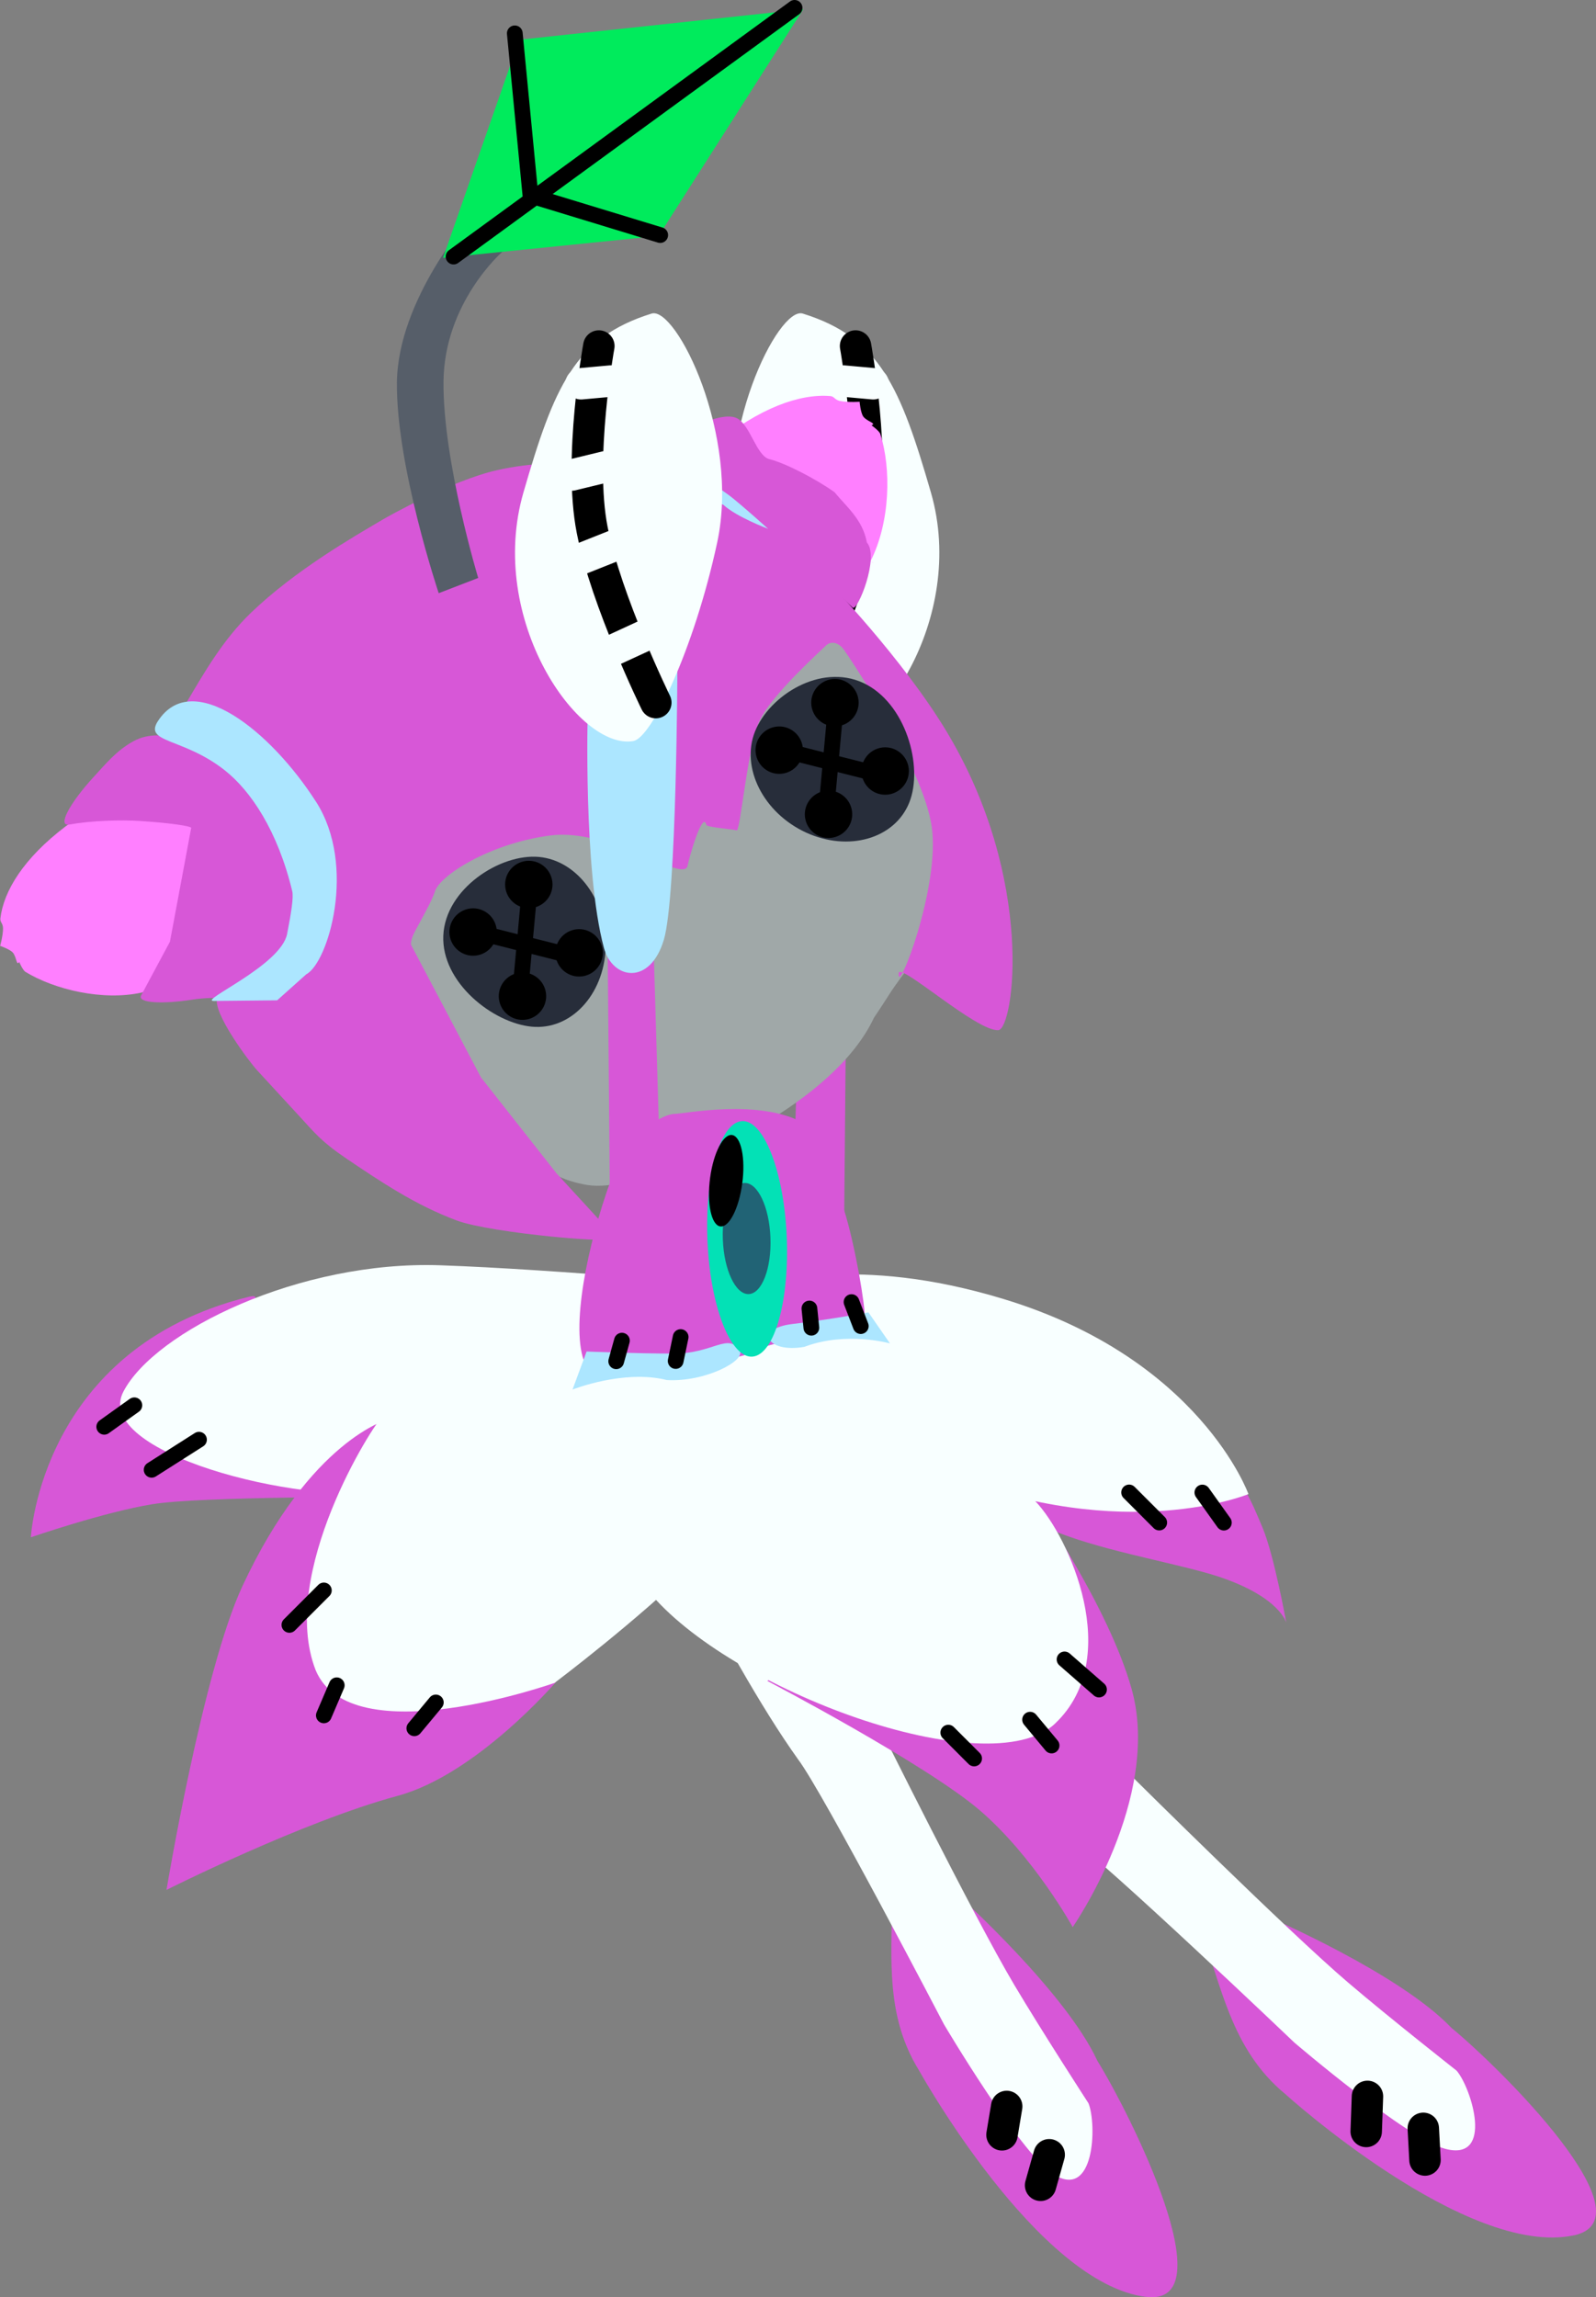 <svg version="1.1" xmlns="http://www.w3.org/2000/svg" xmlns:xlink="http://www.w3.org/1999/xlink" width="25.385" height="36.529" viewBox="0,0,25.385,36.529"><rect x="0" y="0" width="25.385" height="36.529" fill="#808080" stroke="none"/><g transform="translate(-228.432,-184.288)"><g data-paper-data="{&quot;isPaintingLayer&quot;:true}" fill-rule="nonzero" stroke-linejoin="miter" stroke-miterlimit="10" stroke-dasharray="" stroke-dashoffset="0" style="mix-blend-mode: normal"><g data-paper-data="{&quot;index&quot;:null}"><g data-paper-data="{&quot;index&quot;:null}" stroke="none" stroke-width="0" stroke-linecap="butt"><path d="M246.665,220.811c-1.733,-0.207 -3.617,-3.604 -3.617,-3.604c-0.299,-0.485 -0.399,-0.98 -0.428,-1.489c-0.025,-0.444 0.003,-0.898 0.001,-1.366c-0.005,-1.005 1.09,0.108 1.09,0.108c0,0 1.676,1.514 2.175,2.596c0.539,0.872 2.046,3.905 0.78,3.754z" data-paper-data="{&quot;index&quot;:null}" fill="#d757d7"/><path d="M242.4,211.702c0,0 1.517,3.057 2.163,4.145c0.437,0.736 1.182,1.885 1.182,1.885c0.134,0.334 0.102,1.565 -0.572,1.119c-0.53,-0.351 -1.726,-2.373 -1.726,-2.373c0,0 -1.929,-3.701 -2.322,-4.216c-1.19,-1.663 -2.721,-4.945 -2.721,-4.945l1.351,-0.573l2.645,4.96z" data-paper-data="{&quot;index&quot;:null}" fill="#f8ffff"/></g><path d="M244.983,219.036l0.137,-0.486" fill="none" stroke="#000000" stroke-width="0.5" stroke-linecap="round"/><path d="M244.369,218.233l0.075,-0.451" fill="none" stroke="#000000" stroke-width="0.5" stroke-linecap="round"/></g><g data-paper-data="{&quot;index&quot;:null}"><path d="M241.168,199.332l0.73,0.048l-0.04,4.369l-0.814,-0.332z" data-paper-data="{&quot;index&quot;:null}" fill="#d757d7" stroke="#ffffff" stroke-width="0" stroke-linecap="butt"/><path d="M241.004,199.23c-0.205,-0.686 -0.215,-4.329 -0.215,-4.329l1.426,0.686c0,0 0.072,2.546 -0.257,3.771c-0.136,0.507 -0.735,0.606 -0.954,-0.128z" data-paper-data="{&quot;index&quot;:null}" fill="#ace6ff" stroke="#ffffff" stroke-width="0" stroke-linecap="butt"/><path d="M240.157,192.915c-0.369,-1.71 0.655,-3.762 1.043,-3.641c1.228,0.381 1.554,1.175 2.038,2.843c0.586,2.021 -0.879,4.108 -1.749,3.954c-0.285,-0.05 -0.962,-1.445 -1.331,-3.155z" data-paper-data="{&quot;index&quot;:null}" fill="#f8ffff" stroke="#ffffff" stroke-width="0" stroke-linecap="butt"/><path d="M242.04,189.79c0,0 0.329,1.791 0.106,2.925c-0.224,1.134 -1.012,2.745 -1.012,2.745" data-paper-data="{&quot;index&quot;:null}" fill="none" stroke="#000000" stroke-width="0.5" stroke-linecap="round"/><path d="M241.898,194.665l-0.774,-0.357" data-paper-data="{&quot;index&quot;:null}" fill="none" stroke="#f8ffff" stroke-width="0.5" stroke-linecap="round"/><path d="M241.687,192.921l0.621,0.247" data-paper-data="{&quot;index&quot;:null}" fill="none" stroke="#f8ffff" stroke-width="0.5" stroke-linecap="round"/><path d="M242.47,191.841l-0.627,-0.152" data-paper-data="{&quot;index&quot;:null}" fill="none" stroke="#f8ffff" stroke-width="0.5" stroke-linecap="round"/><path d="M241.846,190.347l0.475,0.043" data-paper-data="{&quot;index&quot;:null}" fill="none" stroke="#f8ffff" stroke-width="0.5" stroke-linecap="round"/></g><g data-paper-data="{&quot;index&quot;:null}"><g data-paper-data="{&quot;index&quot;:null}" stroke="none" stroke-width="0" stroke-linecap="butt"><path d="M253.465,219.831c-1.707,0.364 -4.587,-2.243 -4.587,-2.243c-0.439,-0.362 -0.694,-0.798 -0.886,-1.271c-0.167,-0.412 -0.287,-0.851 -0.44,-1.293c-0.329,-0.949 1.067,-0.249 1.067,-0.249c0,0 2.075,0.892 2.896,1.755c0.791,0.651 3.197,3.036 1.95,3.302z" data-paper-data="{&quot;index&quot;:null}" fill="#d757d7"/><path d="M246.488,212.586c0,0 2.423,2.404 3.385,3.225c0.651,0.556 1.727,1.402 1.727,1.402c0.235,0.273 0.602,1.448 -0.18,1.243c-0.615,-0.161 -2.4,-1.689 -2.4,-1.689c0,0 -3.02,-2.88 -3.558,-3.241c-1.663,-1.19 -4.172,-3.803 -4.172,-3.803l1.093,-0.979l4.105,3.841z" data-paper-data="{&quot;index&quot;:null}" fill="#f8ffff"/></g><path d="M250.182,217.622l-0.02,0.558" fill="none" stroke="#000000" stroke-width="0.5" stroke-linecap="round"/><path d="M251.097,218.634l-0.027,-0.504" fill="none" stroke="#000000" stroke-width="0.5" stroke-linecap="round"/></g><g data-paper-data="{&quot;index&quot;:null}"><path d="M237.137,194.086c3.197,-1.998 5.102,0.648 5.278,0.849c0.387,0.498 0.638,1.096 0.782,1.707c0.248,1.018 0.177,2.142 -0.343,3.066c-0.299,0.399 -0.245,0.354 -0.521,0.762c-0.334,0.713 -1.092,1.289 -1.736,1.675c-0.506,0.341 -1.063,0.596 -1.647,0.771c-0.382,0.1 -0.77,0.273 -1.172,0.215c-0.373,-0.06 -0.752,-0.228 -0.964,-0.555c-0.559,-0.768 -1.126,-1.531 -1.613,-2.346c-0.122,-0.23 -0.29,-0.461 -0.307,-0.729c0.051,-0.261 -1.614,-3.004 2.243,-5.415z" data-paper-data="{&quot;index&quot;:null}" fill="#a0a8a8" stroke="none" stroke-width="0.172" stroke-linecap="butt"/><path d="M239.795,191.36c0.72,-0.591 1.362,-0.814 1.843,-0.774c0.068,0.006 0.064,0.058 0.155,0.078c0.111,0.025 0.363,0.013 0.311,0.01c0,0 0.015,0.178 0.06,0.239c0.058,0.077 0.219,0.109 0.129,0.137c0,0 0.125,0.089 0.141,0.139c0.174,0.547 0.161,1.398 -0.157,2.025c0.528,0.249 -2.733,-1.198 -2.483,-1.854z" data-paper-data="{&quot;index&quot;:null}" fill="#ff7fff" stroke="none" stroke-width="0.172" stroke-linecap="butt"/><path d="M234.966,199.304l1.116,2.116l1.2,1.523l0.94,1.023c0.111,0.12 -1.991,-0.072 -2.522,-0.27c-0.658,-0.245 -1.209,-0.615 -1.76,-0.987c-0.401,-0.271 -0.509,-0.416 -0.731,-0.656l-0.686,-0.745c-0.13,-0.141 -0.709,-0.913 -0.637,-1.15c0.021,-0.067 0.837,-0.003 0.901,-0.044l0.466,-0.302c0.138,-0.089 0.375,-0.645 0.437,-0.817c0.045,-0.126 0.199,-0.982 -0.079,-1.555l-0.275,-0.567c-0.041,-0.085 -0.757,-0.804 -0.734,-0.838c0.047,-0.072 -1.241,-0.514 -1.194,-0.593c0.26,-0.437 0.566,-0.98 1.018,-1.413c0.711,-0.681 1.625,-1.203 2.089,-1.477c0.079,-0.047 1.099,-0.624 1.82,-0.787c1.142,-0.259 2.045,0.024 2.102,0.035c0.895,0.172 1.696,0.52 2.414,1.021l0.516,0.479c0.264,0.245 1.438,1.488 2.116,2.612c1.427,2.364 1.072,4.736 0.829,4.756c-0.341,0.028 -1.574,-1.085 -1.586,-0.906c-0.028,0.396 0.665,-1.379 0.525,-2.331c-0.14,-0.953 -1.297,-2.672 -1.394,-2.809c-0.077,-0.109 -0.202,-0.159 -0.298,-0.06c-0.064,0.066 -0.841,0.761 -1.04,1.173c-0.199,0.412 -0.312,1.802 -0.373,1.757c-0.023,-0.017 -0.469,-0.047 -0.479,-0.087c-0.058,-0.243 -0.278,0.533 -0.298,0.646c-0.054,0.295 -1.225,-0.603 -2.187,-0.478c-0.962,0.126 -1.762,0.639 -1.834,0.894c-0.029,0.102 -0.159,0.341 -0.226,0.465c-0.089,0.164 -0.156,0.269 -0.154,0.376z" data-paper-data="{&quot;index&quot;:null}" fill="#d757d7" stroke="none" stroke-width="0.172" stroke-linecap="butt"/><path d="M230.692,200.069c-0.624,0.139 -1.394,-0.046 -1.856,-0.328c-0.042,-0.026 -0.099,-0.158 -0.099,-0.158c-0.042,0.074 -0.041,-0.077 -0.1,-0.147c-0.046,-0.054 -0.205,-0.109 -0.205,-0.109c-0.006,0.047 0.051,-0.175 0.048,-0.279c-0.002,-0.086 -0.05,-0.094 -0.042,-0.157c0.052,-0.437 0.371,-0.957 1.036,-1.462c0.87,-0.66 2.1,-0.477 2.303,-0.144c0,0 -0.019,2.545 -1.086,2.782z" data-paper-data="{&quot;index&quot;:null}" fill="#ff7fff" stroke="none" stroke-width="0.172" stroke-linecap="butt"/><path d="M232.819,197.468c0.073,-0.166 0.47,1.328 0.251,1.704c-0.376,0.646 -0.177,0.832 -0.746,0.978c-0.128,0.033 -0.457,-0.027 -0.841,0.034c-0.445,0.07 -0.884,0.059 -0.803,-0.074l0.455,-0.848l0.338,-1.809c0.005,-0.028 -0.319,-0.078 -0.797,-0.11c-0.335,-0.023 -0.805,-0.005 -1.142,0.056c-0.199,0.036 0.01,-0.346 0.388,-0.757c0.183,-0.199 0.368,-0.427 0.64,-0.572c0.471,-0.252 1.123,0.067 1.568,0.522c0.417,0.426 0.64,0.986 0.689,0.876z" data-paper-data="{&quot;index&quot;:null}" fill="#d757d7" stroke="none" stroke-width="0.172" stroke-linecap="butt"/><path d="M233.458,197.035c0.656,1.023 0.191,2.566 -0.155,2.745l-0.463,0.414l-1.006,0.01c-0.258,0.002 1.067,-0.561 1.165,-1.067c0.064,-0.33 0.105,-0.58 0.081,-0.68c-0.231,-0.957 -0.658,-1.595 -1.077,-1.924c-0.658,-0.518 -1.289,-0.428 -1.058,-0.781c0.55,-0.842 1.797,0.165 2.513,1.284z" data-paper-data="{&quot;index&quot;:null}" fill="#ace6ff" stroke="none" stroke-width="0.172" stroke-linecap="butt"/><path d="M239.939,192.315c0,0 -0.422,-0.153 -0.732,-0.28c-0.647,-0.265 -1.355,-0.229 -1.335,-0.426c0.052,-0.106 0.558,-0.258 0.746,-0.219l0.381,0.08c0.67,0.14 1.194,0.619 1.332,0.862c0.06,0.105 0.284,0.226 0.317,0.364c0,0 -0.498,-0.186 -0.709,-0.38z" data-paper-data="{&quot;index&quot;:null}" fill="#ace6ff" stroke="none" stroke-width="0.172" stroke-linecap="butt"/><path d="M238.928,191.373c0,0 0.903,-0.59 1.223,-0.436c0.213,0.102 0.312,0.601 0.518,0.652c0.256,0.063 0.733,0.311 1.035,0.524c0.199,0.241 0.449,0.437 0.516,0.801c0.205,0.232 -0.151,1.106 -0.226,1.035l-1.029,-0.965c-0.261,-0.245 -0.81,-0.729 -0.935,-0.819z" data-paper-data="{&quot;index&quot;:null}" fill="#d757d7" stroke="none" stroke-width="0.172" stroke-linecap="butt"/><path d="M235.483,199.165c0.032,-0.745 0.907,-1.309 1.523,-1.251c0.617,0.058 1.091,0.709 1.059,1.454c-0.032,0.745 -0.557,1.303 -1.174,1.245c-0.617,-0.058 -1.44,-0.702 -1.408,-1.448z" fill="#272d3a" stroke="none" stroke-width="0" stroke-linecap="butt"/><path d="M242.16,195.146c0.677,0.313 0.965,1.329 0.734,1.904c-0.231,0.575 -0.967,0.787 -1.644,0.475c-0.677,-0.313 -1.04,-1.032 -0.809,-1.607c0.231,-0.575 1.042,-1.084 1.719,-0.772z" data-paper-data="{&quot;index&quot;:null}" fill="#272d3a" stroke="none" stroke-width="0" stroke-linecap="butt"/><path d="M236.065,199.12l1.485,0.375" fill="none" stroke="#000000" stroke-width="0.25" stroke-linecap="round"/><path d="M236.847,198.527l-0.145,1.575" fill="none" stroke="#000000" stroke-width="0.25" stroke-linecap="round"/><path d="M235.589,199.189c-0.045,-0.203 0.084,-0.404 0.287,-0.449c0.203,-0.045 0.404,0.084 0.449,0.287c0.045,0.203 -0.084,0.404 -0.287,0.449c-0.203,0.045 -0.404,-0.084 -0.449,-0.287z" fill="#000000" stroke="none" stroke-width="0" stroke-linecap="butt"/><path d="M237.275,199.52c-0.045,-0.203 0.084,-0.404 0.287,-0.449c0.203,-0.045 0.404,0.084 0.449,0.287c0.045,0.203 -0.084,0.404 -0.287,0.449c-0.203,0.045 -0.404,-0.084 -0.449,-0.287z" fill="#000000" stroke="none" stroke-width="0" stroke-linecap="butt"/><path d="M236.475,198.433c-0.045,-0.203 0.084,-0.404 0.287,-0.449c0.203,-0.045 0.404,0.084 0.449,0.287c0.045,0.203 -0.084,0.404 -0.287,0.449c-0.203,0.045 -0.404,-0.084 -0.449,-0.287z" fill="#000000" stroke="none" stroke-width="0" stroke-linecap="butt"/><path d="M236.374,200.209c-0.045,-0.203 0.084,-0.404 0.287,-0.449c0.203,-0.045 0.404,0.084 0.449,0.287c0.045,0.203 -0.084,0.404 -0.287,0.449c-0.203,0.045 -0.404,-0.084 -0.449,-0.287z" fill="#000000" stroke="none" stroke-width="0" stroke-linecap="butt"/><path d="M242.418,196.603l-1.485,-0.375" fill="none" stroke="#000000" stroke-width="0.25" stroke-linecap="round"/><path d="M241.57,197.21l0.145,-1.575" fill="none" stroke="#000000" stroke-width="0.25" stroke-linecap="round"/><path d="M240.458,196.297c-0.045,-0.203 0.084,-0.404 0.287,-0.449c0.203,-0.045 0.404,0.084 0.449,0.287c0.045,0.203 -0.084,0.404 -0.287,0.449c-0.203,0.045 -0.404,-0.084 -0.449,-0.287z" fill="#000000" stroke="none" stroke-width="0" stroke-linecap="butt"/><path d="M242.143,196.629c-0.045,-0.203 0.084,-0.404 0.287,-0.449c0.203,-0.045 0.404,0.084 0.449,0.287c0.045,0.203 -0.084,0.404 -0.287,0.449c-0.203,0.045 -0.404,-0.084 -0.449,-0.287z" fill="#000000" stroke="none" stroke-width="0" stroke-linecap="butt"/><path d="M241.344,195.542c-0.045,-0.203 0.084,-0.404 0.287,-0.449c0.203,-0.045 0.404,0.084 0.449,0.287c0.045,0.203 -0.084,0.404 -0.287,0.449c-0.203,0.045 -0.404,-0.084 -0.449,-0.287z" fill="#000000" stroke="none" stroke-width="0" stroke-linecap="butt"/><path d="M241.242,197.317c-0.045,-0.203 0.084,-0.404 0.287,-0.449c0.203,-0.045 0.404,0.084 0.449,0.287c0.045,0.203 -0.084,0.404 -0.287,0.449c-0.203,0.045 -0.404,-0.084 -0.449,-0.287z" fill="#000000" stroke="none" stroke-width="0" stroke-linecap="butt"/></g><g data-paper-data="{&quot;index&quot;:null}"><path d="M235.41,193.72c0,0 -0.677,-2.016 -0.665,-3.347c0.013,-1.332 1.183,-2.648 1.183,-2.648l0.492,0.569c0,0 -0.926,0.805 -0.934,2.071c-0.008,1.266 0.552,3.113 0.552,3.113z" fill="#565e69" stroke="none" stroke-width="0" stroke-linecap="butt"/><path d="M235.479,188.388l1.211,-3.468l4.518,-0.485l-2.3,3.604z" fill="#00eb5c" stroke="none" stroke-width="0" stroke-linecap="butt"/><path d="M241.07,184.413l-5.424,3.955" fill="none" stroke="#000000" stroke-width="0.25" stroke-linecap="round"/><path d="M238.933,188.026l-2.064,-0.629l-0.249,-2.579" fill="none" stroke="#000000" stroke-width="0.25" stroke-linecap="round"/></g><g data-paper-data="{&quot;index&quot;:null}"><g data-paper-data="{&quot;index&quot;:null}" stroke="none" stroke-width="0" stroke-linecap="butt"><path d="M242.414,207.234c0,0 5.392,0.613 5.56,0.549c0.168,-0.064 0.358,0.357 0.542,0.803c0.185,0.445 0.375,1.507 0.375,1.507c0,0 -0.096,-0.404 -1.054,-0.728c-0.567,-0.191 -1.627,-0.371 -2.401,-0.644c-1.406,-0.496 -3.022,-1.487 -3.022,-1.487z" fill="#d757d7"/><path d="M243.506,207.735c-3.932,-1.551 -4.281,-3.473 -4.281,-3.473c0,0 -0.239,-0.256 1.107,0.315c0.463,0.196 1.636,-0.372 4.071,0.369c3.116,0.948 3.886,3.099 3.886,3.099c0,0 -1.952,0.807 -4.783,-0.309z" fill="#f8ffff"/></g><path d="M246.391,208.019l0.479,0.479" fill="none" stroke="#000000" stroke-width="0.25" stroke-linecap="round"/><path d="M247.898,208.499l-0.342,-0.479" fill="none" stroke="#000000" stroke-width="0.25" stroke-linecap="round"/></g><g data-paper-data="{&quot;index&quot;:null}"><g data-paper-data="{&quot;index&quot;:null}" stroke="none" stroke-width="0" stroke-linecap="butt"><path d="M245.493,214.929c0,0 -0.615,-1.115 -1.474,-1.853c-0.859,-0.738 -3.382,-2.06 -3.382,-2.06l4.267,-2.852c0,0 1.159,1.666 1.527,2.98c0.487,1.737 -0.937,3.786 -0.937,3.786z" fill="#d757d7"/><path d="M245.216,211.692c-1.053,1.001 -5.198,-0.529 -6.477,-2.112c-1.367,-1.692 -0.735,-5.023 -0.735,-5.023l0.821,-0.315c0,0 0.484,1.104 2.355,1.568c2.743,0.681 3.199,1.8 3.724,2.353c0.529,0.556 1.408,2.487 0.312,3.528z" fill="#f8ffff"/></g><path d="M243.926,212.249l-0.411,-0.411" fill="none" stroke="#000000" stroke-width="0.25" stroke-linecap="round"/><path d="M244.816,211.632l0.342,0.411" fill="none" stroke="#000000" stroke-width="0.25" stroke-linecap="round"/><path d="M245.912,211.153l-0.548,-0.479" fill="none" stroke="#000000" stroke-width="0.25" stroke-linecap="round"/></g><g data-paper-data="{&quot;index&quot;:null}"><g data-paper-data="{&quot;index&quot;:null}" stroke="none" stroke-width="0" stroke-linecap="butt"><path d="M228.923,208.732c0,0 0.155,-3.004 3.466,-3.824c0.627,-0.155 -1.722,1.548 -1.397,2.234c0.325,0.687 3.595,0.949 3.595,0.949c0,0 -2.96,-0.011 -3.732,0.115c-0.772,0.126 -1.932,0.526 -1.932,0.526z" fill="#d757d7"/><path d="M240.109,204.735c0,0 -3.899,3.025 -5.476,3.267c-1.456,0.224 -4.74,-0.626 -4.238,-1.587c0.502,-0.961 2.801,-2.086 5.041,-2.008c1.849,0.065 4.672,0.328 4.672,0.328z" fill="#f8ffff"/></g><path d="M231.597,207.18l-0.753,0.479" fill="none" stroke="#000000" stroke-width="0.25" stroke-linecap="round"/><path d="M230.09,206.975l0.479,-0.342" fill="none" stroke="#000000" stroke-width="0.25" stroke-linecap="round"/></g><g data-paper-data="{&quot;index&quot;:null}"><g data-paper-data="{&quot;index&quot;:null}" stroke="none" stroke-width="0" stroke-linecap="butt"><path d="M237.28,211.027c0,0 -1.264,1.476 -2.523,1.816c-1.516,0.409 -3.677,1.496 -3.677,1.496c0,0 0.582,-3.493 1.21,-4.835c1.084,-2.326 2.309,-2.644 2.309,-2.644c0,0 -1.384,3.058 -0.895,3.922c0.481,0.851 3.577,0.245 3.577,0.245z" fill="#d757d7"/><path d="M234.508,206.821c0.125,-0.096 1.991,-1.393 3.416,-1.291c1.892,0.135 1.897,-0.943 2.264,-0.115c0.367,0.829 0.426,2.621 -0.686,3.722c-0.926,0.916 -2.249,1.91 -2.249,1.91c0,0 -3.236,1.147 -3.8,-0.201c-0.601,-1.538 0.926,-3.926 1.056,-4.026z" fill="#f8ffff"/></g><path d="M235.364,211.358l-0.342,0.411" fill="none" stroke="#000000" stroke-width="0.25" stroke-linecap="round"/><path d="M233.583,211.564l0.205,-0.479" fill="none" stroke="#000000" stroke-width="0.25" stroke-linecap="round"/><path d="M233.035,210.125l0.548,-0.548" fill="none" stroke="#000000" stroke-width="0.25" stroke-linecap="round"/></g><g data-paper-data="{&quot;index&quot;:null}"><path d="M237.787,206.061c-0.304,-0.443 -0.066,-1.751 0.29,-2.807c0.356,-1.056 0.958,-1.254 1.079,-1.254c0.154,0 1.359,-0.249 2.06,0.148c0.702,0.397 0.464,0.812 0.642,1.38c0.178,0.569 0.338,1.533 0.328,1.713c-0.025,0.461 -1.456,0.255 -1.702,0.537c0,0 -2.331,0.681 -2.697,0.283z" data-paper-data="{&quot;index&quot;:null}" fill="#d757d7" stroke="none" stroke-width="0.172" stroke-linecap="butt"/><path d="M239.16,205.811c0.613,0 0.86,-0.342 1.038,-0.043c0.092,0.155 -0.547,0.498 -1.158,0.464c-0.688,-0.173 -1.502,0.151 -1.502,0.151l0.224,-0.605c0,0 0.785,0.033 1.398,0.033z" data-paper-data="{&quot;index&quot;:null}" fill="#ace6ff" stroke="none" stroke-width="0" stroke-linecap="butt"/><path d="M242.246,205.157l0.341,0.492c0,0 -0.698,-0.197 -1.362,0.055c-0.603,0.106 -0.8,-0.291 -0.192,-0.363c0.608,-0.072 1.213,-0.185 1.213,-0.185z" data-paper-data="{&quot;index&quot;:null}" fill="#ace6ff" stroke="none" stroke-width="0" stroke-linecap="butt"/><path d="M239.258,205.548l-0.079,0.381" fill="none" stroke="#000000" stroke-width="0.25" stroke-linecap="round"/><path d="M238.324,205.605l-0.091,0.328" fill="none" stroke="#000000" stroke-width="0.25" stroke-linecap="round"/><path d="M241.306,205.094l0.031,0.306" fill="none" stroke="#000000" stroke-width="0.25" stroke-linecap="round"/><path d="M241.976,204.992l0.147,0.382" fill="none" stroke="#000000" stroke-width="0.25" stroke-linecap="round"/></g><g data-paper-data="{&quot;index&quot;:null}" stroke="none" stroke-linecap="butt"><path d="M240.162,202.131c0.17,-0.069 0.342,0.076 0.481,0.367c0.139,0.291 0.247,0.727 0.289,1.239c0.042,0.512 0.011,1.004 -0.073,1.385c-0.084,0.381 -0.221,0.652 -0.391,0.721c-0.17,0.069 -0.341,-0.076 -0.481,-0.367c-0.139,-0.291 -0.247,-0.726 -0.289,-1.239c-0.042,-0.512 -0.011,-1.004 0.073,-1.385c0.084,-0.381 0.221,-0.652 0.391,-0.721z" fill="#03e1b6" stroke-width="0.019"/><path d="M240.686,203.967c0.019,0.488 -0.136,0.89 -0.345,0.898c-0.209,0.008 -0.394,-0.381 -0.412,-0.869c-0.019,-0.488 0.136,-0.89 0.345,-0.898c0.209,-0.008 0.394,0.381 0.412,0.869z" fill="#216375" stroke-width="0"/><path d="M240.053,202.335c0.073,-0.007 0.131,0.067 0.166,0.194c0.035,0.127 0.047,0.305 0.027,0.506c-0.02,0.201 -0.067,0.385 -0.128,0.522c-0.061,0.137 -0.135,0.225 -0.207,0.232c-0.073,0.008 -0.131,-0.067 -0.166,-0.194c-0.035,-0.127 -0.047,-0.305 -0.027,-0.506c0.02,-0.201 0.067,-0.386 0.128,-0.522c0.061,-0.137 0.135,-0.225 0.208,-0.232z" fill="#000000" stroke-width="0.019"/></g><g data-paper-data="{&quot;index&quot;:null}"><path d="M238.951,203.509l-0.814,0.332l-0.04,-4.46l0.73,-0.048z" data-paper-data="{&quot;index&quot;:null}" fill="#d757d7" stroke="#ffffff" stroke-width="0" stroke-linecap="butt"/><path d="M239.206,194.901c0,0 -0.01,3.643 -0.215,4.329c-0.219,0.734 -0.817,0.635 -0.954,0.128c-0.329,-1.225 -0.257,-3.771 -0.257,-3.771l1.426,-0.686z" data-paper-data="{&quot;index&quot;:null}" fill="#ace6ff" stroke="#ffffff" stroke-width="0" stroke-linecap="butt"/><path d="M238.507,196.071c-0.871,0.154 -2.335,-1.933 -1.749,-3.954c0.484,-1.668 0.81,-2.462 2.038,-2.843c0.388,-0.121 1.412,1.931 1.043,3.641c-0.369,1.71 -1.046,3.105 -1.331,3.155z" data-paper-data="{&quot;index&quot;:null}" fill="#f8ffff" stroke="#ffffff" stroke-width="0" stroke-linecap="butt"/><path d="M238.863,195.46c0,0 -0.789,-1.611 -1.012,-2.745c-0.224,-1.134 0.106,-2.925 0.106,-2.925" data-paper-data="{&quot;index&quot;:null}" fill="none" stroke="#000000" stroke-width="0.5" stroke-linecap="round"/><path d="M238.871,194.309l-0.774,0.357" data-paper-data="{&quot;index&quot;:null}" fill="none" stroke="#f8ffff" stroke-width="0.5" stroke-linecap="round"/><path d="M237.687,193.169l0.621,-0.247" data-paper-data="{&quot;index&quot;:null}" fill="none" stroke="#f8ffff" stroke-width="0.5" stroke-linecap="round"/><path d="M238.153,191.689l-0.627,0.152" data-paper-data="{&quot;index&quot;:null}" fill="none" stroke="#f8ffff" stroke-width="0.5" stroke-linecap="round"/><path d="M238.149,190.347l-0.475,0.043" data-paper-data="{&quot;index&quot;:null}" fill="none" stroke="#f8ffff" stroke-width="0.5" stroke-linecap="round"/></g></g></g></svg>